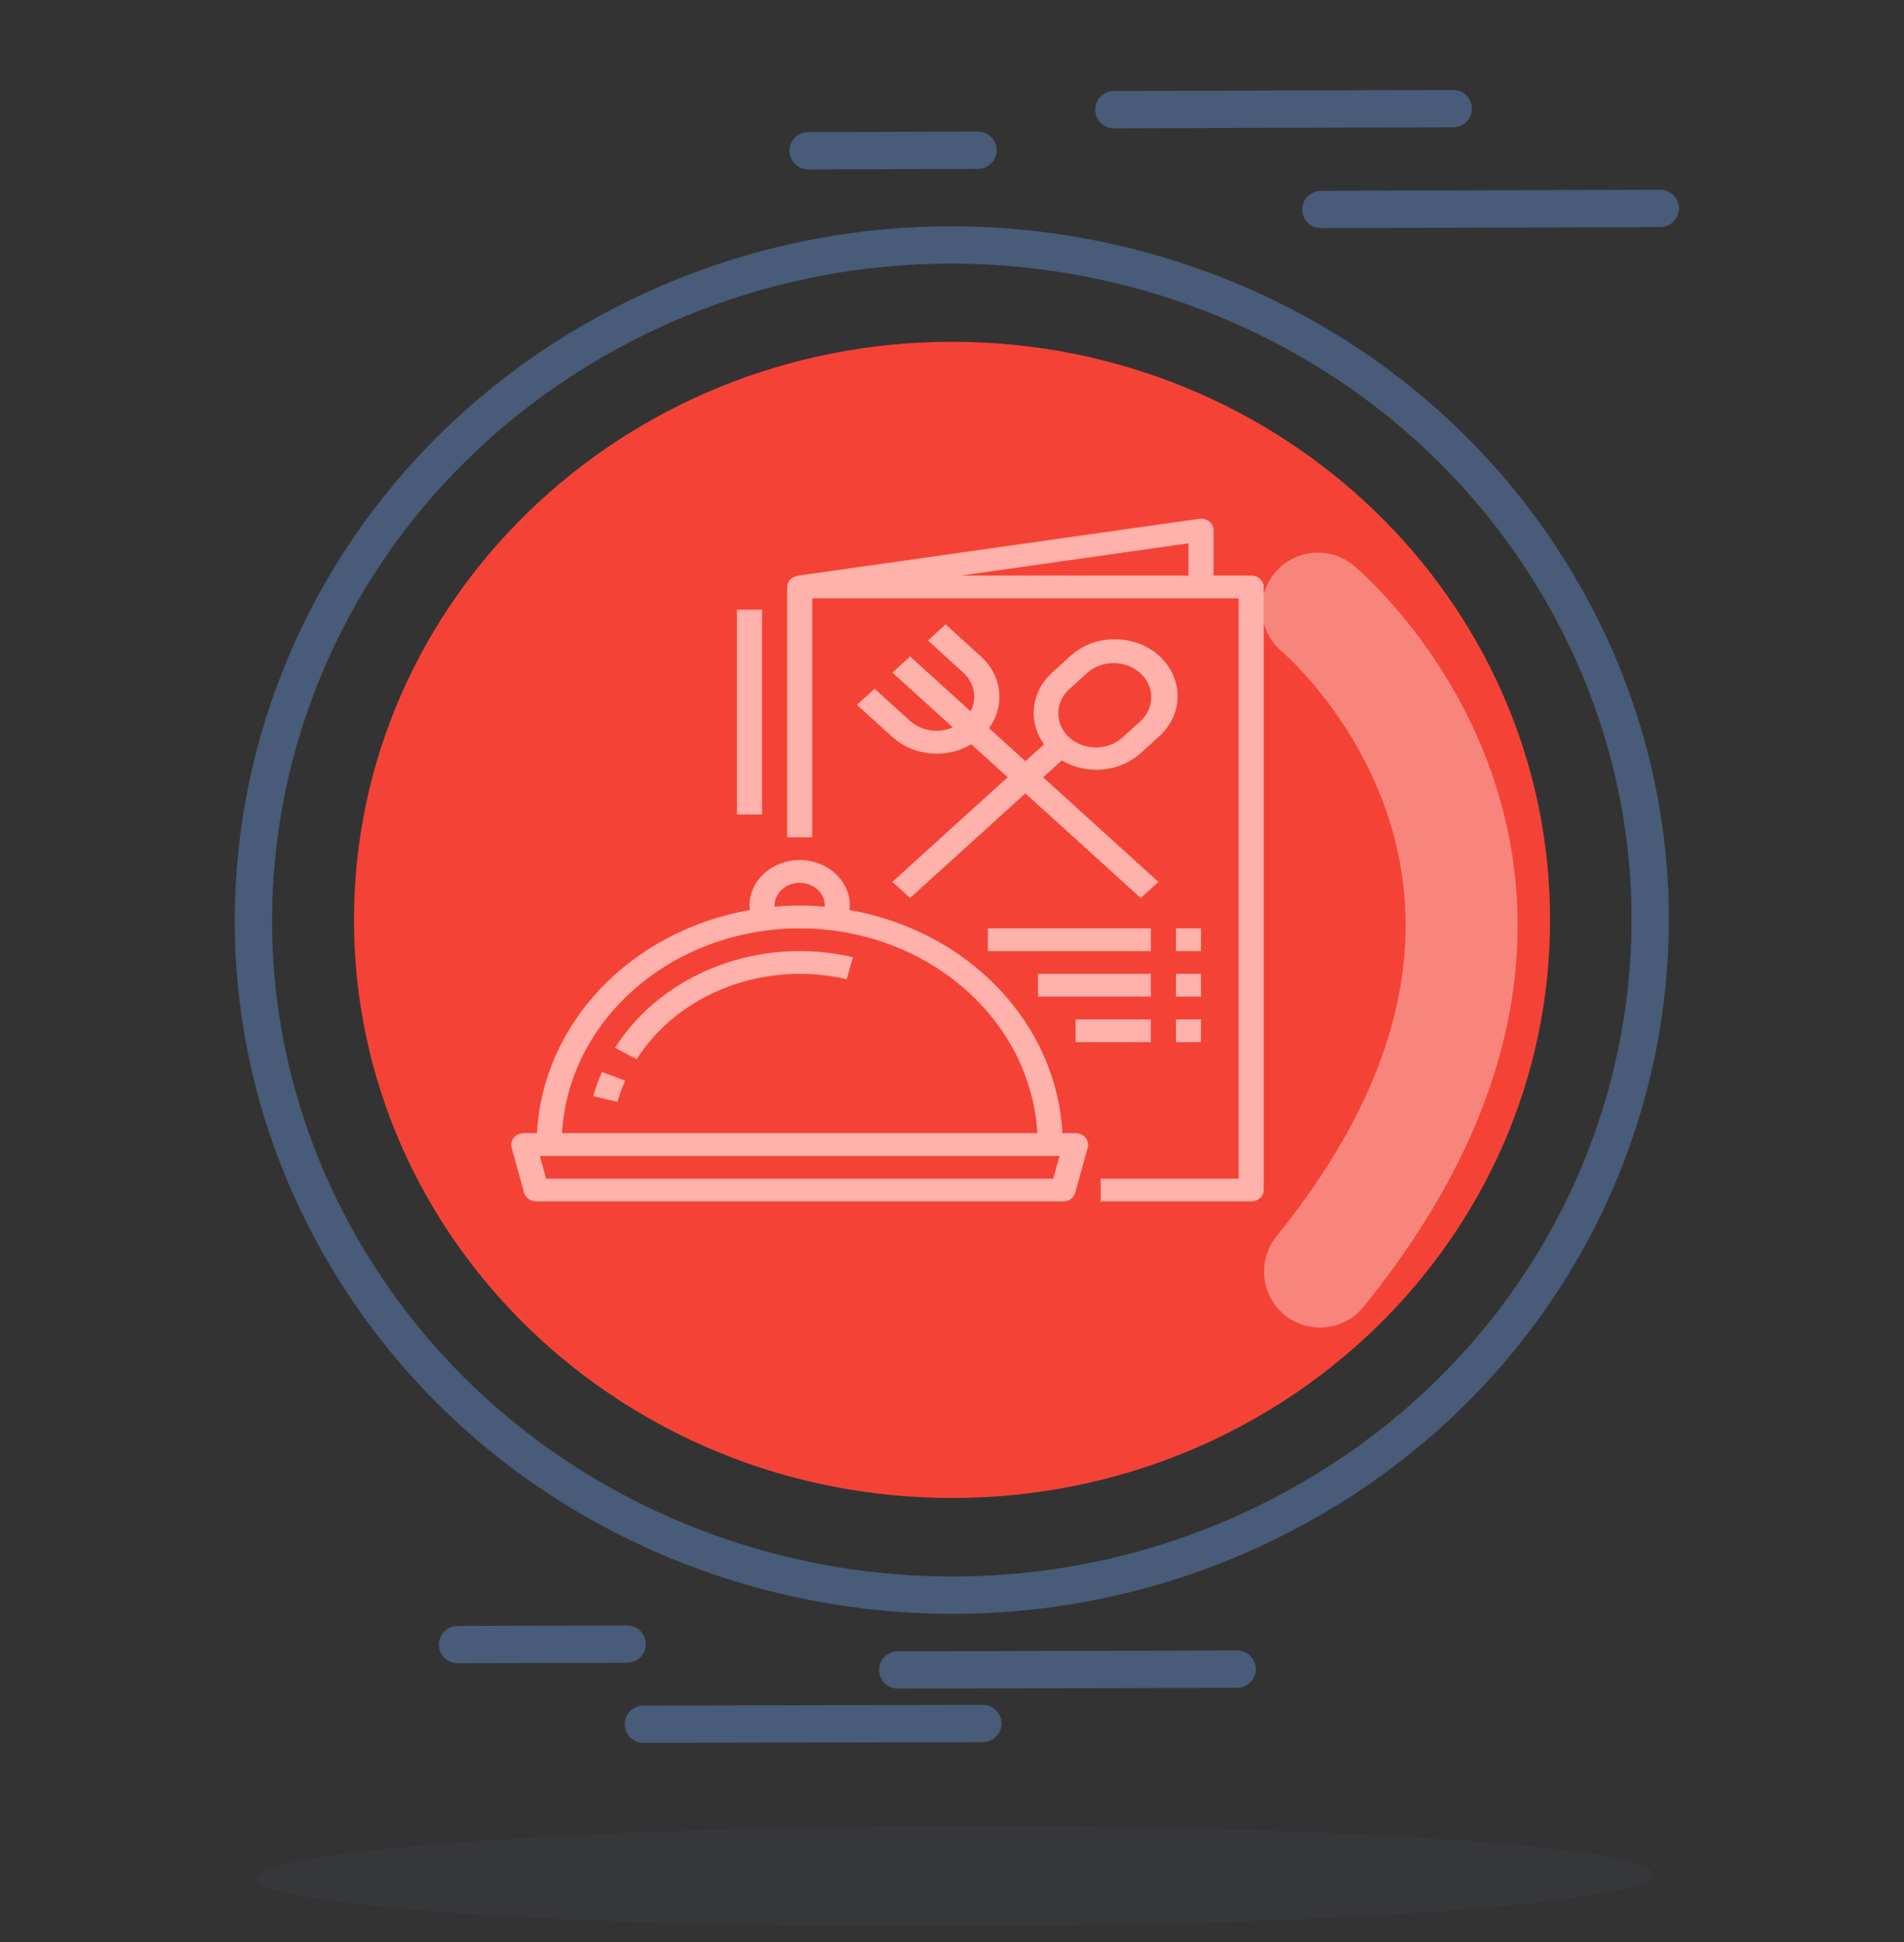 <svg width="51" height="52" viewBox="0 0 51 52" fill="none" xmlns="http://www.w3.org/2000/svg">
  <rect x="0" y="0" width="51" height="52" fill="#333333" stroke="none"/>
  <path
    d="M34.717 40.362C43.704 35.441 46.861 24.41 41.768 15.726C36.675 7.041 25.261 3.99 16.273 8.911C7.286 13.833 4.129 24.863 9.222 33.548C14.315 42.233 25.729 45.283 34.717 40.362Z"
    stroke="#485B78" stroke-miterlimit="10" />
  <path
    d="M25.501 40.111C34.348 40.111 41.52 33.18 41.52 24.631C41.52 16.083 34.348 9.152 25.501 9.152C16.654 9.152 9.482 16.083 9.482 24.631C9.482 33.18 16.654 40.111 25.501 40.111Z"
    fill="#F44336" />
  <path d="M29.836 2.936L38.927 2.908" stroke="#485B78" stroke-miterlimit="10"
    stroke-linecap="round" />
  <path d="M35.381 5.609L44.472 5.581" stroke="#485B78" stroke-miterlimit="10"
    stroke-linecap="round" />
  <path d="M21.646 4.037L26.196 4.023" stroke="#485B78" stroke-miterlimit="10"
    stroke-linecap="round" />
  <path d="M17.234 46.168L26.325 46.148" stroke="#485B78" stroke-miterlimit="10"
    stroke-linecap="round" />
  <path d="M24.047 44.715L33.138 44.694" stroke="#485B78" stroke-miterlimit="10"
    stroke-linecap="round" />
  <path d="M12.256 44.036L16.798 44.023" stroke="#485B78" stroke-miterlimit="10"
    stroke-linecap="round" />
  <path opacity="0.35" d="M35.301 16.297C35.301 16.297 43.926 23.469 35.358 34.047"
    stroke="white" stroke-width="3" stroke-miterlimit="10" stroke-linecap="round" />
  <path opacity="0.13"
    d="M44.286 50.191C44.286 50.932 35.918 51.562 25.588 51.589C15.258 51.617 6.883 51.042 6.883 50.295C6.883 49.554 15.25 48.924 25.581 48.897C35.904 48.869 44.286 49.45 44.286 50.191Z"
    fill="#485B78" />
  <g clip-path="url(#clip0_544_17021)">
    <path
      d="M14.039 31.94C14.077 32.075 14.211 32.17 14.365 32.17H28.475C28.629 32.17 28.763 32.075 28.801 31.94L29.137 30.721C29.181 30.557 29.072 30.392 28.892 30.351C28.865 30.345 28.838 30.342 28.811 30.342H28.457C28.3 27.395 25.943 24.928 22.75 24.366C22.755 24.327 22.764 24.288 22.764 24.248C22.764 23.575 22.162 23.029 21.42 23.029C20.678 23.029 20.076 23.575 20.076 24.248C20.076 24.288 20.085 24.327 20.09 24.366C16.896 24.928 14.54 27.395 14.383 30.342H14.029C13.844 30.342 13.693 30.479 13.693 30.647C13.693 30.672 13.697 30.697 13.703 30.721L14.039 31.94ZM28.212 31.561H14.628L14.46 30.952H28.38L28.212 31.561ZM20.748 24.248C20.748 23.911 21.049 23.639 21.42 23.639C21.791 23.639 22.092 23.911 22.092 24.248C22.092 24.258 22.089 24.269 22.088 24.279C21.868 24.259 21.646 24.248 21.42 24.248C21.194 24.248 20.972 24.26 20.751 24.279C20.751 24.269 20.748 24.258 20.748 24.248ZM21.42 24.858C24.811 24.863 27.606 27.271 27.786 30.342H15.054C15.234 27.271 18.029 24.863 21.42 24.858Z"
      fill="#FFB1AB" />
    <path
      d="M16.473 28.056L17.054 28.361C18.188 26.584 20.487 25.709 22.679 26.22L22.847 25.63C20.363 25.05 17.757 26.043 16.473 28.056Z"
      fill="#FFB1AB" />
    <path
      d="M15.889 29.352L16.539 29.504C16.594 29.31 16.664 29.119 16.747 28.933L16.124 28.704C16.03 28.915 15.951 29.131 15.889 29.352Z"
      fill="#FFB1AB" />
    <path
      d="M33.514 15.411H32.506V14.192C32.506 14.024 32.356 13.888 32.17 13.888C32.153 13.888 32.136 13.889 32.118 13.892L21.368 15.415V15.421C21.206 15.442 21.085 15.567 21.084 15.716V22.419H21.756V16.021H33.178V31.561H29.483V32.17H33.514C33.699 32.17 33.85 32.034 33.85 31.865V15.716C33.85 15.548 33.699 15.411 33.514 15.411ZM31.834 15.411H25.746L31.834 14.548V15.411Z"
      fill="#FFB1AB" />
    <path
      d="M24.378 19.304L23.428 18.443L22.953 18.873L23.903 19.735C24.468 20.247 25.351 20.328 26.017 19.929L26.991 20.812L23.903 23.613L24.378 24.044L27.466 21.244L30.555 24.045L31.029 23.614L27.941 20.813L28.441 20.36C29.107 20.758 29.99 20.678 30.555 20.166L31.029 19.735C31.697 19.151 31.715 18.186 31.071 17.581C30.426 16.976 29.363 16.959 28.696 17.544C28.682 17.556 28.668 17.569 28.654 17.581L28.18 18.012C27.615 18.524 27.526 19.325 27.966 19.929L27.466 20.382L26.492 19.498C26.932 18.894 26.843 18.093 26.279 17.581L25.329 16.719L24.854 17.149L25.804 18.012C26.103 18.285 26.18 18.7 25.998 19.047L24.379 17.579L23.904 18.01L25.523 19.478C25.139 19.645 24.681 19.575 24.378 19.304ZM28.654 18.443L29.129 18.012C29.53 17.661 30.168 17.671 30.555 18.034C30.932 18.389 30.932 18.95 30.555 19.305L30.08 19.735C29.693 20.098 29.055 20.109 28.654 19.758C28.254 19.407 28.243 18.828 28.63 18.465C28.638 18.457 28.646 18.45 28.654 18.443Z"
      fill="#FFB1AB" />
    <path d="M31.498 24.857H32.17V25.467H31.498V24.857Z" fill="#FFB1AB" />
    <path d="M31.498 26.076H32.17V26.686H31.498V26.076Z" fill="#FFB1AB" />
    <path d="M31.498 27.295H32.17V27.904H31.498V27.295Z" fill="#FFB1AB" />
    <path d="M26.459 24.857H30.826V25.467H26.459V24.857Z" fill="#FFB1AB" />
    <path d="M27.803 26.076H30.826V26.686H27.803V26.076Z" fill="#FFB1AB" />
    <path d="M28.811 27.295H30.826V27.904H28.811V27.295Z" fill="#FFB1AB" />
    <path d="M19.74 16.325H20.412V21.81H19.74V16.325Z" fill="#FFB1AB" />
  </g>
  <defs>
    <clipPath id="clip0_544_17021">
      <rect width="20.156" height="18.282" fill="white" transform="translate(13.693 13.888)" />
    </clipPath>
  </defs>
</svg>